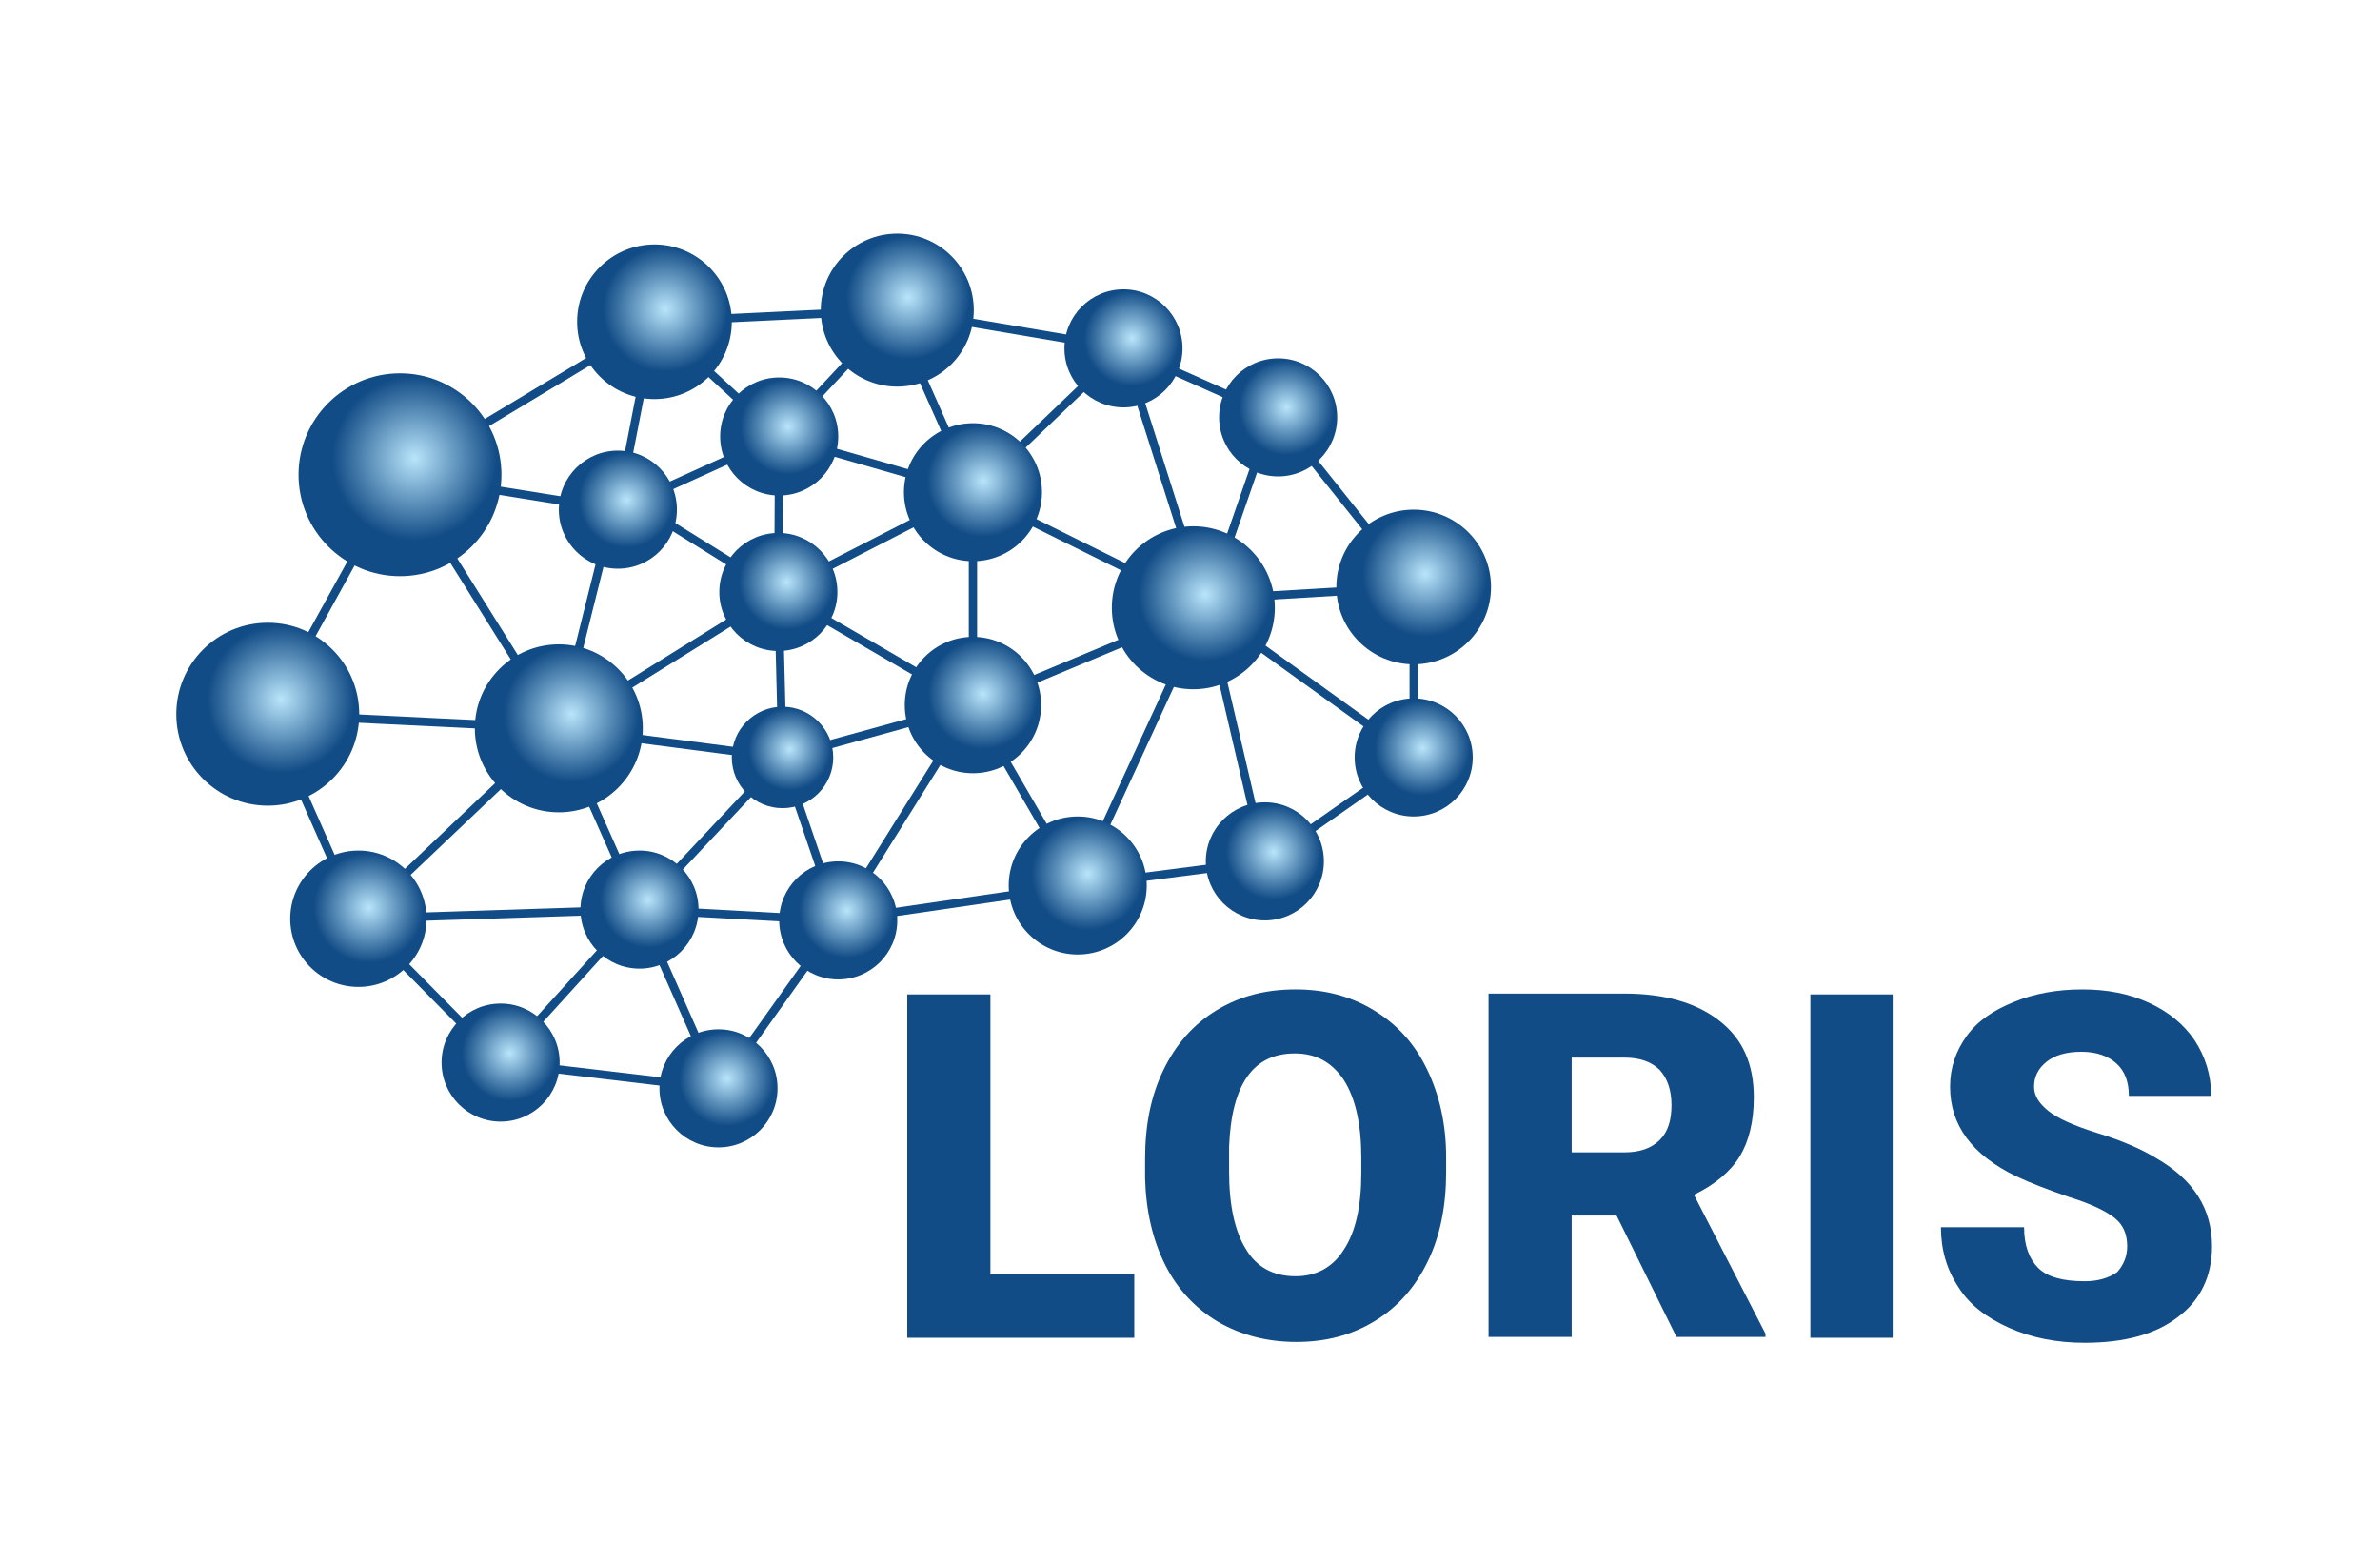 <?xml version="1.0" encoding="utf-8"?>
<!-- Generator: Adobe Illustrator 19.2.1, SVG Export Plug-In . SVG Version: 6.00 Build 0)  -->
<svg version="1.1" id="Layer_1" xmlns="http://www.w3.org/2000/svg" xmlns:xlink="http://www.w3.org/1999/xlink" x="0px" y="0px"
	 viewBox="0 0 286.2 187.7" style="enable-background:new 0 0 286.2 187.7;" xml:space="preserve">
<style type="text/css">
	.st0{fill:none;stroke:#114C86;stroke-miterlimit:10;}
	.st1{fill:#114C86;}
	.st2{fill:url(#SVGID_1_);}
	.st3{fill:url(#SVGID_2_);}
	.st4{fill:url(#SVGID_3_);}
	.st5{fill:url(#SVGID_4_);}
	.st6{fill:url(#SVGID_5_);}
	.st7{fill:url(#SVGID_6_);}
	.st8{fill:url(#SVGID_7_);}
	.st9{fill:url(#SVGID_8_);}
	.st10{fill:url(#SVGID_9_);}
	.st11{fill:url(#SVGID_10_);}
	.st12{fill:url(#SVGID_11_);}
	.st13{fill:url(#SVGID_12_);}
	.st14{fill:url(#SVGID_13_);}
	.st15{fill:url(#SVGID_14_);}
	.st16{fill:url(#SVGID_15_);}
	.st17{fill:url(#SVGID_16_);}
	.st18{fill:url(#SVGID_17_);}
	.st19{fill:url(#SVGID_18_);}
	.st20{fill:url(#SVGID_19_);}
	.st21{fill:url(#SVGID_20_);}
	.st22{fill:url(#SVGID_21_);}
	.st23{fill:url(#SVGID_22_);}
	.st24{fill:url(#SVGID_23_);}
</style>
<g>
	<line class="st0" x1="32.2" y1="85.9" x2="48.1" y2="57.1"/>
	<line class="st0" x1="48.1" y1="57.1" x2="78.7" y2="38.7"/>
	<line class="st0" x1="78.7" y1="38.7" x2="107.9" y2="37.3"/>
	<line class="st0" x1="107.9" y1="37.3" x2="135.1" y2="41.9"/>
	<line class="st0" x1="135.1" y1="41.9" x2="153.7" y2="50.2"/>
	<line class="st0" x1="153.7" y1="50.2" x2="170" y2="70.6"/>
	<line class="st0" x1="170" y1="70.6" x2="170" y2="91.1"/>
	<line class="st0" x1="170" y1="91.1" x2="152.1" y2="103.6"/>
	<line class="st0" x1="152.1" y1="103.6" x2="129.6" y2="106.5"/>
	<line class="st0" x1="129.6" y1="106.5" x2="100.8" y2="110.7"/>
	<line class="st0" x1="100.8" y1="110.7" x2="86.4" y2="130.9"/>
	<line class="st0" x1="86.4" y1="130.9" x2="60.2" y2="127.8"/>
	<line class="st0" x1="60.2" y1="127.8" x2="43.1" y2="110.5"/>
	<line class="st0" x1="43.1" y1="110.5" x2="32.2" y2="85.9"/>
	<line class="st0" x1="67.2" y1="87.6" x2="74.3" y2="59.2"/>
	<line class="st0" x1="74.3" y1="59.2" x2="93.6" y2="71.2"/>
	<line class="st0" x1="93.6" y1="71.2" x2="117" y2="59.2"/>
	<line class="st0" x1="117" y1="59.2" x2="145" y2="73.1"/>
	<line class="st0" x1="145" y1="73.1" x2="117" y2="84.8"/>
	<line class="st0" x1="117" y1="84.8" x2="94.1" y2="91.1"/>
	<line class="st0" x1="94.1" y1="91.1" x2="76.9" y2="109.4"/>
	<line class="st0" x1="76.9" y1="109.4" x2="67.2" y2="87.6"/>
	<line class="st0" x1="67.2" y1="87.6" x2="93.6" y2="71.2"/>
	<line class="st0" x1="93.6" y1="71.2" x2="94.1" y2="91.1"/>
	<line class="st0" x1="67.2" y1="87.6" x2="94.1" y2="91.1"/>
	<line class="st0" x1="93.6" y1="71.2" x2="117" y2="84.8"/>
	<line class="st0" x1="117" y1="84.8" x2="117" y2="59.2"/>
	<line class="st0" x1="48.1" y1="57.1" x2="74.3" y2="61.3"/>
	<line class="st0" x1="74.3" y1="61.3" x2="78.7" y2="38.7"/>
	<line class="st0" x1="107.9" y1="38.7" x2="117" y2="59.2"/>
	<line class="st0" x1="117" y1="59.2" x2="135.1" y2="41.9"/>
	<line class="st0" x1="135.1" y1="41.9" x2="145" y2="73.1"/>
	<line class="st0" x1="145" y1="73.1" x2="153.7" y2="48"/>
	<line class="st0" x1="146.6" y1="72" x2="170" y2="70.6"/>
	<line class="st0" x1="170" y1="91.1" x2="145" y2="73.1"/>
	<line class="st0" x1="145" y1="73.1" x2="152.1" y2="103.6"/>
	<line class="st0" x1="145" y1="73.1" x2="129.6" y2="106.5"/>
	<line class="st0" x1="129.6" y1="106.5" x2="117" y2="84.8"/>
	<line class="st0" x1="117" y1="84.8" x2="100.8" y2="110.7"/>
	<line class="st0" x1="100.8" y1="110.7" x2="94.1" y2="91.1"/>
	<line class="st0" x1="76.9" y1="109.4" x2="100.8" y2="110.7"/>
	<line class="st0" x1="86.4" y1="130.9" x2="76.9" y2="109.4"/>
	<line class="st0" x1="76.9" y1="109.4" x2="60.2" y2="127.8"/>
	<line class="st0" x1="76.9" y1="109.4" x2="43.1" y2="110.5"/>
	<line class="st0" x1="43.1" y1="110.5" x2="67.2" y2="87.6"/>
	<line class="st0" x1="67.2" y1="87.6" x2="32.2" y2="85.9"/>
	<line class="st0" x1="48.1" y1="57.1" x2="67.2" y2="87.6"/>
	<line class="st0" x1="74.3" y1="61.3" x2="93.7" y2="52.5"/>
	<line class="st0" x1="78.7" y1="38.7" x2="93.7" y2="52.5"/>
	<line class="st0" x1="93.7" y1="52.5" x2="107.9" y2="37.3"/>
	<line class="st0" x1="93.7" y1="52.5" x2="117" y2="59.2"/>
	<line class="st0" x1="93.7" y1="52.5" x2="93.6" y2="71.2"/>
</g>
<g>
	<path class="st1" d="M119.1,153.2h17.3v7.7h-27.3v-41.3h10V153.2z"/>
	<path class="st1" d="M173.9,141c0,4-0.7,7.6-2.2,10.7c-1.5,3.1-3.6,5.5-6.4,7.2s-5.9,2.5-9.4,2.5c-3.5,0-6.6-0.8-9.4-2.4
		c-2.7-1.6-4.9-3.9-6.4-6.9s-2.3-6.5-2.4-10.4v-2.3c0-4.1,0.7-7.6,2.2-10.7c1.5-3.1,3.6-5.5,6.4-7.2s5.9-2.5,9.5-2.5
		c3.5,0,6.6,0.8,9.4,2.5s4.9,4,6.4,7.1c1.5,3.1,2.3,6.6,2.3,10.6V141z M163.7,139.3c0-4.1-0.7-7.2-2.1-9.4c-1.4-2.1-3.3-3.2-5.9-3.2
		c-5,0-7.6,3.7-7.9,11.2l0,3c0,4.1,0.7,7.2,2,9.3c1.3,2.2,3.3,3.3,6,3.3c2.5,0,4.5-1.1,5.8-3.2c1.4-2.1,2.1-5.2,2.1-9.2V139.3z"/>
	<path class="st1" d="M194.4,146.2H189v14.6h-10v-41.3h16.3c4.9,0,8.7,1.1,11.5,3.3c2.8,2.2,4.1,5.2,4.1,9.2c0,2.9-0.6,5.3-1.7,7.1
		s-3,3.4-5.5,4.6l8.6,16.7v0.4h-10.7L194.4,146.2z M189,138.6h6.3c1.9,0,3.3-0.5,4.3-1.5c1-1,1.4-2.4,1.4-4.2c0-1.8-0.5-3.2-1.4-4.2
		c-1-1-2.4-1.5-4.3-1.5H189V138.6z"/>
	<path class="st1" d="M227.6,160.9h-9.9v-41.3h9.9V160.9z"/>
	<path class="st1" d="M255.8,149.9c0-1.5-0.5-2.6-1.5-3.4c-1-0.8-2.8-1.7-5.4-2.5c-2.6-0.9-4.7-1.7-6.4-2.5c-5.4-2.6-8-6.2-8-10.8
		c0-2.3,0.7-4.3,2-6.1c1.3-1.8,3.2-3.1,5.7-4.1c2.4-1,5.2-1.5,8.2-1.5c3,0,5.6,0.5,8,1.6c2.4,1.1,4.2,2.6,5.5,4.5c1.3,2,2,4.2,2,6.7
		h-9.9c0-1.7-0.5-3-1.5-3.9c-1-0.9-2.4-1.4-4.2-1.4c-1.8,0-3.2,0.4-4.2,1.2c-1,0.8-1.5,1.8-1.5,3c0,1.1,0.6,2,1.7,2.9s3.1,1.8,6,2.7
		c2.9,0.9,5.2,1.9,7,3c4.5,2.6,6.7,6.1,6.7,10.6c0,3.6-1.4,6.5-4.1,8.5c-2.7,2.1-6.5,3.1-11.2,3.1c-3.4,0-6.4-0.6-9.1-1.8
		c-2.7-1.2-4.8-2.8-6.1-4.9c-1.4-2.1-2.1-4.5-2.1-7.2h10c0,2.2,0.6,3.8,1.7,4.9s3,1.6,5.6,1.6c1.6,0,2.9-0.4,3.9-1.1
		C255.3,152.2,255.8,151.2,255.8,149.9z"/>
</g>
<g>
	<radialGradient id="SVGID_1_" cx="49.838" cy="55.122" r="9.882" gradientUnits="userSpaceOnUse">
		<stop  offset="0" style="stop-color:#B9E5FB"/>
		<stop  offset="1" style="stop-color:#124C86"/>
	</radialGradient>
	<circle class="st2" cx="48.1" cy="57.1" r="12.2"/>
	<radialGradient id="SVGID_2_" cx="109.198" cy="35.778" r="7.429" gradientUnits="userSpaceOnUse">
		<stop  offset="0" style="stop-color:#B9E5FB"/>
		<stop  offset="1" style="stop-color:#124C86"/>
	</radialGradient>
	<circle class="st3" cx="107.9" cy="37.3" r="9.2"/>
	<radialGradient id="SVGID_3_" cx="33.793" cy="84.088" r="8.879" gradientUnits="userSpaceOnUse">
		<stop  offset="0" style="stop-color:#B9E5FB"/>
		<stop  offset="1" style="stop-color:#124C86"/>
	</radialGradient>
	<circle class="st4" cx="32.2" cy="85.9" r="11"/>
	<radialGradient id="SVGID_4_" cx="80.008" cy="37.177" r="7.519" gradientUnits="userSpaceOnUse">
		<stop  offset="0" style="stop-color:#B9E5FB"/>
		<stop  offset="1" style="stop-color:#124C86"/>
	</radialGradient>
	<circle class="st5" cx="78.7" cy="38.7" r="9.3"/>
	<radialGradient id="SVGID_5_" cx="171.375" cy="69.038" r="7.519" gradientUnits="userSpaceOnUse">
		<stop  offset="0" style="stop-color:#B9E5FB"/>
		<stop  offset="1" style="stop-color:#124C86"/>
	</radialGradient>
	<circle class="st6" cx="170" cy="70.6" r="9.3"/>
	<radialGradient id="SVGID_6_" cx="75.337" cy="60.13" r="5.73" gradientUnits="userSpaceOnUse">
		<stop  offset="0" style="stop-color:#B9E5FB"/>
		<stop  offset="1" style="stop-color:#124C86"/>
	</radialGradient>
	<circle class="st7" cx="74.3" cy="61.3" r="7.1"/>
	<radialGradient id="SVGID_7_" cx="94.759" cy="51.323" r="5.73" gradientUnits="userSpaceOnUse">
		<stop  offset="0" style="stop-color:#B9E5FB"/>
		<stop  offset="1" style="stop-color:#124C86"/>
	</radialGradient>
	<circle class="st8" cx="93.7" cy="52.5" r="7.1"/>
	<radialGradient id="SVGID_8_" cx="154.714" cy="49.007" r="5.73" gradientUnits="userSpaceOnUse">
		<stop  offset="0" style="stop-color:#B9E5FB"/>
		<stop  offset="1" style="stop-color:#124C86"/>
	</radialGradient>
	<circle class="st9" cx="153.7" cy="50.2" r="7.1"/>
	<radialGradient id="SVGID_9_" cx="61.276" cy="126.679" r="5.73" gradientUnits="userSpaceOnUse">
		<stop  offset="0" style="stop-color:#B9E5FB"/>
		<stop  offset="1" style="stop-color:#124C86"/>
	</radialGradient>
	<circle class="st10" cx="60.2" cy="127.8" r="7.1"/>
	<radialGradient id="SVGID_10_" cx="118.24" cy="57.828" r="6.762" gradientUnits="userSpaceOnUse">
		<stop  offset="0" style="stop-color:#B9E5FB"/>
		<stop  offset="1" style="stop-color:#124C86"/>
	</radialGradient>
	<circle class="st11" cx="117" cy="59.2" r="8.3"/>
	<radialGradient id="SVGID_11_" cx="144.908" cy="71.512" r="7.985" gradientUnits="userSpaceOnUse">
		<stop  offset="0" style="stop-color:#B9E5FB"/>
		<stop  offset="1" style="stop-color:#124C86"/>
	</radialGradient>
	<circle class="st12" cx="143.5" cy="73.1" r="9.8"/>
	<radialGradient id="SVGID_12_" cx="68.708" cy="85.895" r="8.154" gradientUnits="userSpaceOnUse">
		<stop  offset="0" style="stop-color:#B9E5FB"/>
		<stop  offset="1" style="stop-color:#124C86"/>
	</radialGradient>
	<circle class="st13" cx="67.2" cy="87.6" r="10.1"/>
	<radialGradient id="SVGID_13_" cx="87.43" cy="129.715" r="5.73" gradientUnits="userSpaceOnUse">
		<stop  offset="0" style="stop-color:#B9E5FB"/>
		<stop  offset="1" style="stop-color:#124C86"/>
	</radialGradient>
	<circle class="st14" cx="86.4" cy="130.9" r="7.1"/>
	<radialGradient id="SVGID_14_" cx="118.214" cy="83.479" r="6.622" gradientUnits="userSpaceOnUse">
		<stop  offset="0" style="stop-color:#B9E5FB"/>
		<stop  offset="1" style="stop-color:#124C86"/>
	</radialGradient>
	<circle class="st15" cx="117" cy="84.8" r="8.2"/>
	<radialGradient id="SVGID_15_" cx="44.336" cy="109.173" r="6.622" gradientUnits="userSpaceOnUse">
		<stop  offset="0" style="stop-color:#B9E5FB"/>
		<stop  offset="1" style="stop-color:#124C86"/>
	</radialGradient>
	<circle class="st16" cx="43.1" cy="110.5" r="8.2"/>
	<radialGradient id="SVGID_16_" cx="101.825" cy="109.51" r="5.73" gradientUnits="userSpaceOnUse">
		<stop  offset="0" style="stop-color:#B9E5FB"/>
		<stop  offset="1" style="stop-color:#124C86"/>
	</radialGradient>
	<circle class="st17" cx="100.8" cy="110.7" r="7.1"/>
	<radialGradient id="SVGID_17_" cx="94.602" cy="70.006" r="5.73" gradientUnits="userSpaceOnUse">
		<stop  offset="0" style="stop-color:#B9E5FB"/>
		<stop  offset="1" style="stop-color:#124C86"/>
	</radialGradient>
	<circle class="st18" cx="93.6" cy="71.2" r="7.1"/>
	<radialGradient id="SVGID_18_" cx="94.96" cy="90.116" r="4.944" gradientUnits="userSpaceOnUse">
		<stop  offset="0" style="stop-color:#B9E5FB"/>
		<stop  offset="1" style="stop-color:#124C86"/>
	</radialGradient>
	<circle class="st19" cx="94.1" cy="91.1" r="6.1"/>
	<radialGradient id="SVGID_19_" cx="77.926" cy="108.252" r="5.73" gradientUnits="userSpaceOnUse">
		<stop  offset="0" style="stop-color:#B9E5FB"/>
		<stop  offset="1" style="stop-color:#124C86"/>
	</radialGradient>
	<circle class="st20" cx="76.9" cy="109.4" r="7.1"/>
	<radialGradient id="SVGID_20_" cx="171.053" cy="89.956" r="5.73" gradientUnits="userSpaceOnUse">
		<stop  offset="0" style="stop-color:#B9E5FB"/>
		<stop  offset="1" style="stop-color:#124C86"/>
	</radialGradient>
	<circle class="st21" cx="170" cy="91.1" r="7.1"/>
	<radialGradient id="SVGID_21_" cx="153.142" cy="102.477" r="5.73" gradientUnits="userSpaceOnUse">
		<stop  offset="0" style="stop-color:#B9E5FB"/>
		<stop  offset="1" style="stop-color:#124C86"/>
	</radialGradient>
	<circle class="st22" cx="152.1" cy="103.6" r="7.1"/>
	<radialGradient id="SVGID_22_" cx="136.107" cy="40.693" r="5.73" gradientUnits="userSpaceOnUse">
		<stop  offset="0" style="stop-color:#B9E5FB"/>
		<stop  offset="1" style="stop-color:#124C86"/>
	</radialGradient>
	<circle class="st23" cx="135.1" cy="41.9" r="7.1"/>
	<radialGradient id="SVGID_23_" cx="130.805" cy="105.106" r="6.762" gradientUnits="userSpaceOnUse">
		<stop  offset="0" style="stop-color:#B9E5FB"/>
		<stop  offset="1" style="stop-color:#124C86"/>
	</radialGradient>
	<circle class="st24" cx="129.6" cy="106.5" r="8.3"/>
</g>
</svg>
